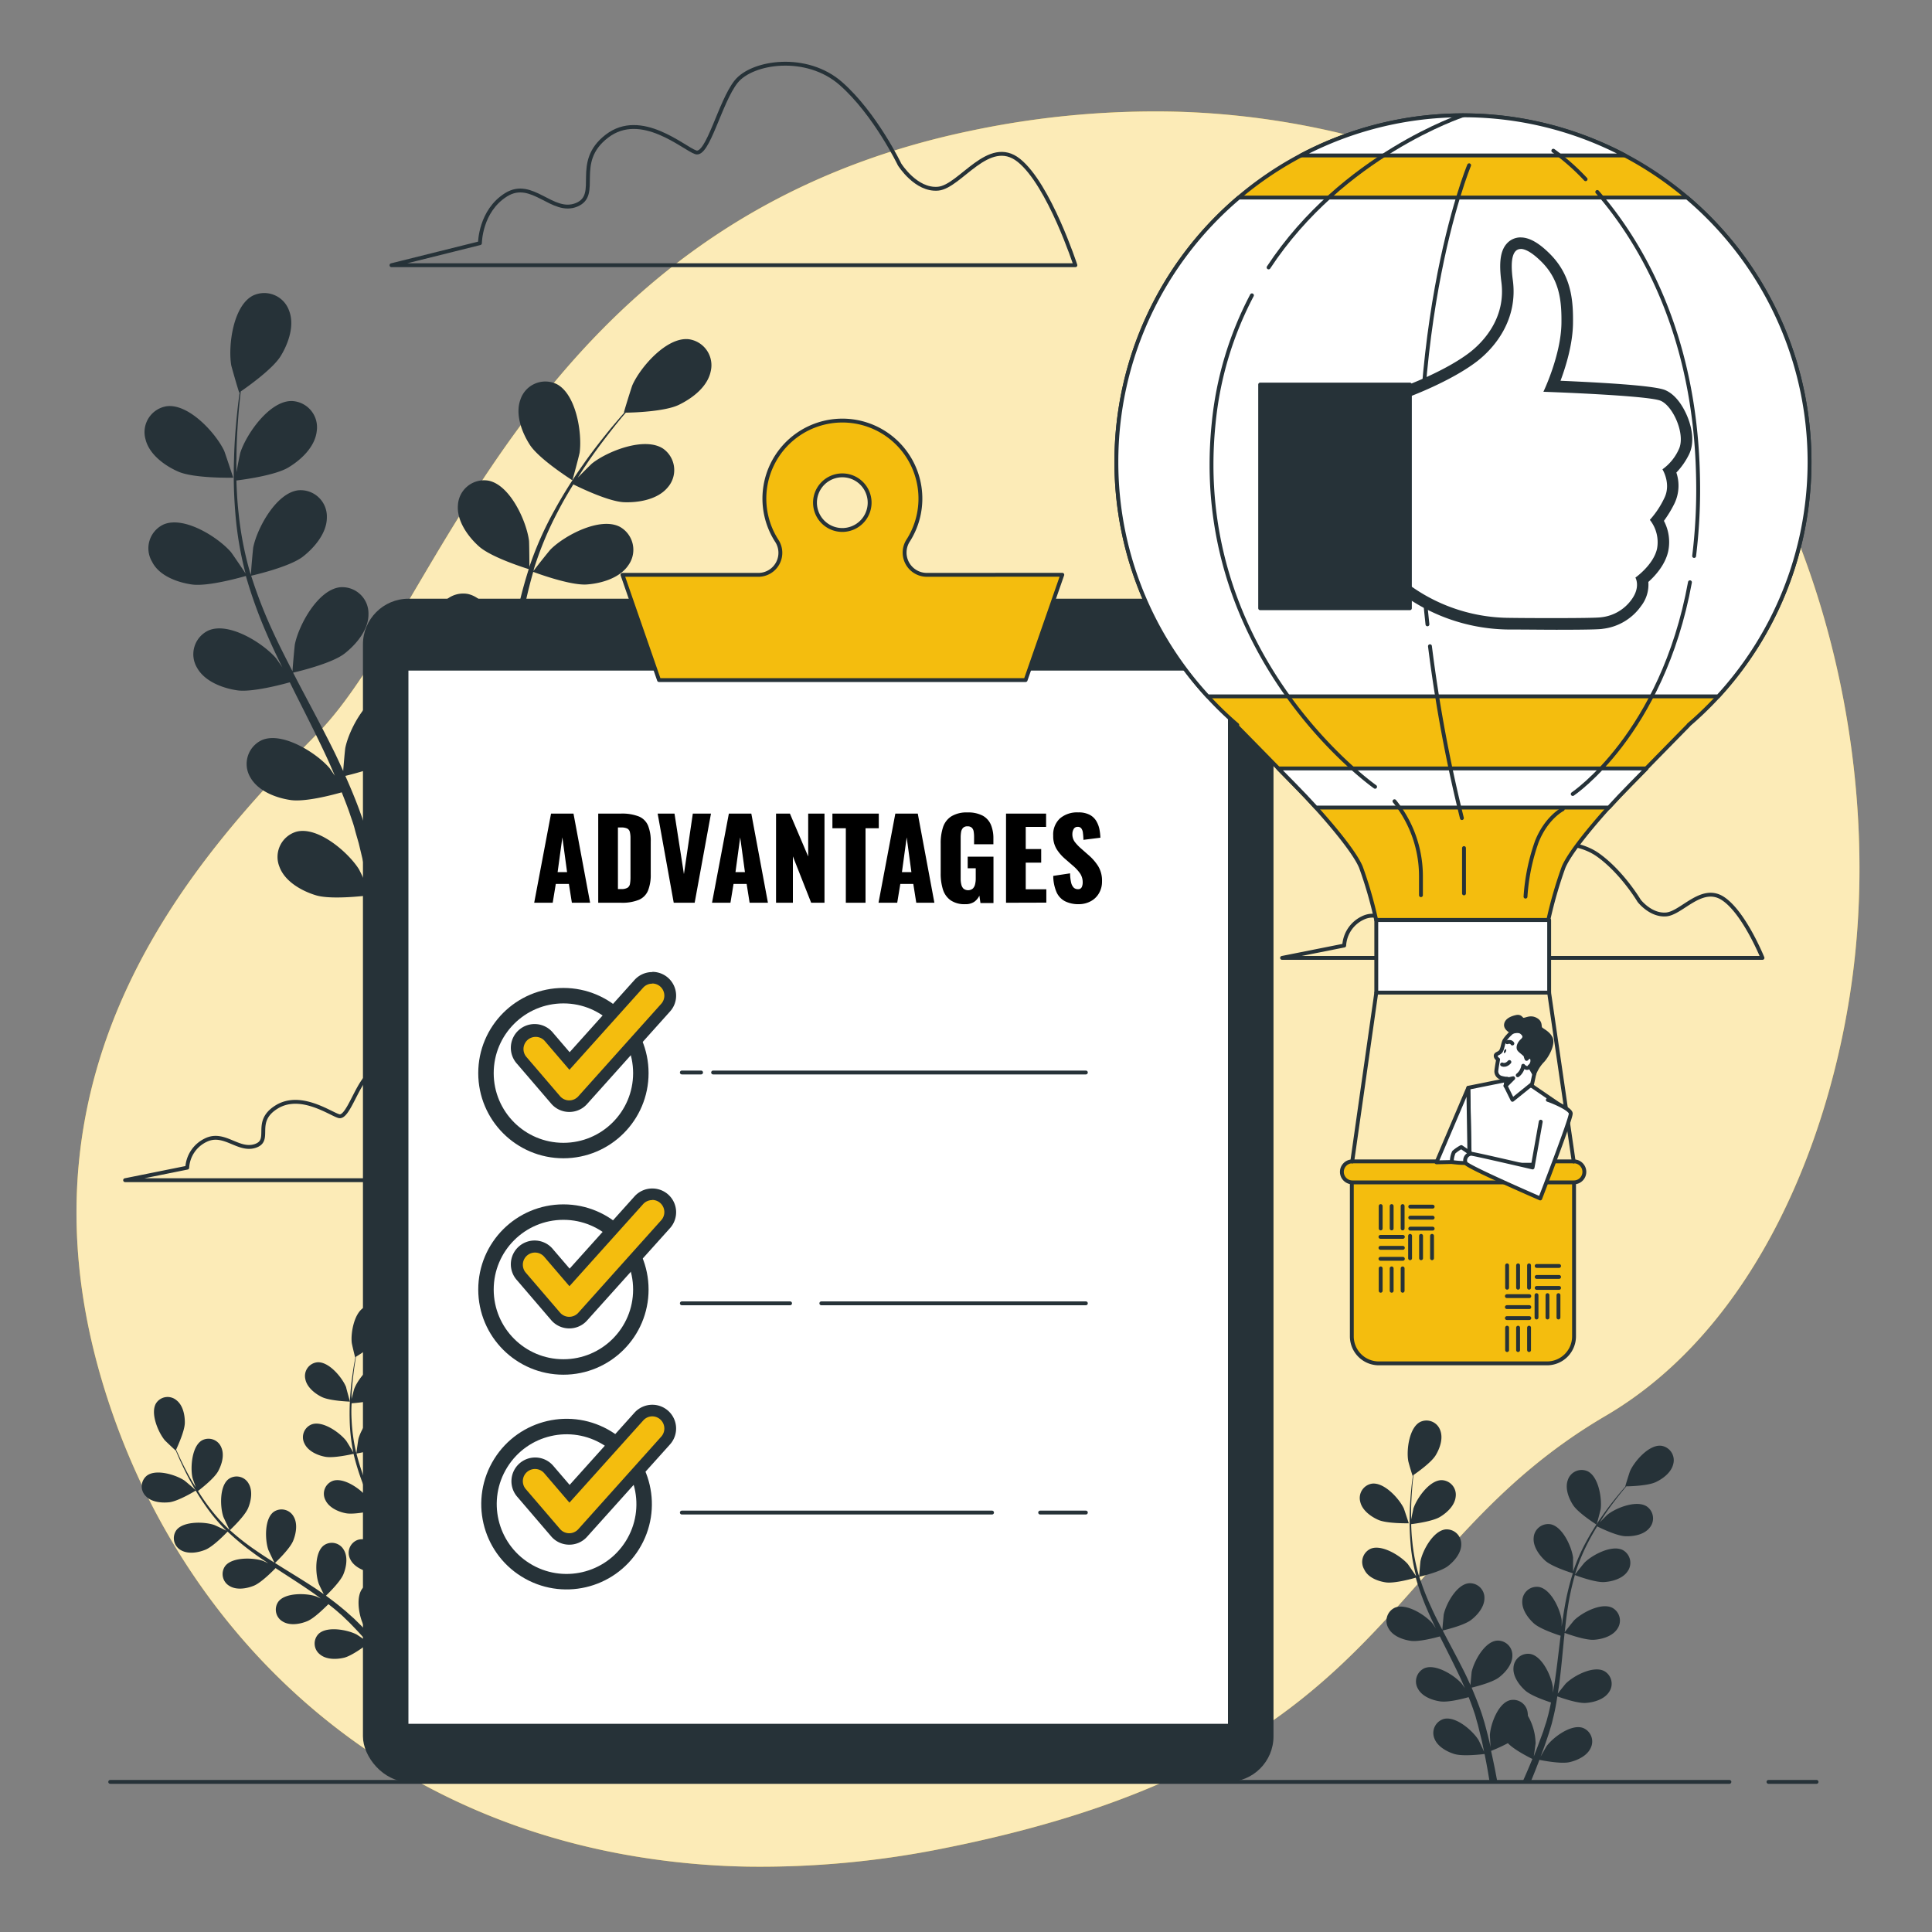 <svg xmlns="http://www.w3.org/2000/svg" viewBox="0 0 500 500"><rect x="0" y="0" width="500" height="500" fill="#808080" stroke="none"/><g id="freepik--background-simple--inject-57"><path d="M479.78,249.9c-5.1,43.2-24.83,93.43-64.22,116.5C356,401.27,361,454.9,244.84,478.22a239.4,239.4,0,0,1-51.51,4.86A198,198,0,0,1,168.05,481C94.21,470.23,44.52,418.91,26.29,357,2.3,275.47,50.2,222.13,82,190S137,57.7,251,33.89a230.81,230.81,0,0,1,52.94-5c40.57,1,84.83,14.31,115.45,42.12q3.45,3.13,6.71,6.49C468.65,121.15,486.74,191,479.78,249.9Z" style="fill:#F4BD0E"></path><path d="M479.78,249.9c-5.1,43.2-24.83,93.43-64.22,116.5C356,401.27,361,454.9,244.84,478.22a239.4,239.4,0,0,1-51.51,4.86A198,198,0,0,1,168.05,481C94.21,470.23,44.52,418.91,26.29,357,2.3,275.47,50.2,222.13,82,190S137,57.7,251,33.89a230.81,230.81,0,0,1,52.94-5c40.57,1,84.83,14.31,115.45,42.12q3.45,3.13,6.71,6.49C468.65,121.15,486.74,191,479.78,249.9Z" style="fill:#fff;opacity:0.7"></path></g><g id="freepik--Clouds--inject-57"><path d="M232.81,42.56s-6.27-13.06-15.15-20.9-23-5.74-27.16-.52-7.31,19.33-10.44,18.28-14.11-11-23-4.18S155.51,50.39,149.24,53,137.75,46.21,131,50.39s-6.79,12.54-6.79,12.54l-22.9,5.71h177s-6.79-20.86-14.62-27.13-15.15,6.79-20.9,7.32S232.81,42.56,232.81,42.56Z" style="fill:none;stroke:#263238;stroke-linecap:round;stroke-linejoin:round"></path><path d="M424.2,233.11s-4.4-7.41-10.64-11.85-16.14-3.26-19.08-.3-5.14,11-7.34,10.37S377.23,225.11,371,229s-1.1,8.59-5.51,10.07-8.07-3.85-12.84-1.48a8.41,8.41,0,0,0-4.77,7.11L331.8,247.9H456.13s-4.77-11.83-10.28-15.39-10.64,3.85-14.68,4.15S424.2,233.11,424.2,233.11Z" style="fill:none;stroke:#263238;stroke-linecap:round;stroke-linejoin:round"></path><path d="M124.78,290.64s-4.4-7.41-10.64-11.85S98,275.53,95.06,278.5s-5.14,10.95-7.34,10.36-9.91-6.22-16.14-2.37-1.1,8.59-5.51,10.07-8.07-3.85-12.84-1.48a8.41,8.41,0,0,0-4.77,7.11l-16.08,3.24H156.71s-4.77-11.83-10.28-15.38-10.64,3.85-14.68,4.14S124.78,290.64,124.78,290.64Z" style="fill:none;stroke:#263238;stroke-linecap:round;stroke-linejoin:round"></path></g><g id="freepik--plants-2--inject-57"><path d="M43.84,388.78c2.34-.28,6.84-3,6.85-3.06s-2.74-2.41-2.93-2.54c-2.23-1.51-7.42-3.11-9.79-1.25a3.56,3.56,0,0,0-.21,5.3C39.23,388.76,41.84,389,43.84,388.78Z" style="fill:#263238"></path><path d="M53.15,401.07c2.11-.85,5.49-4.41,5.75-4.7a63.64,63.64,0,0,0,6.48,5.39c1.32,1,2.68,1.9,4.05,2.82-.69-.33-1.31-.61-1.4-.64-2.55-.87-8-1-9.77,1.37a3.56,3.56,0,0,0,1.19,5.17c1.83,1.09,4.41.65,6.27-.11s4.84-3.75,5.6-4.55l1.59,1.05c2.56,1.66,5.12,3.3,7.57,5,.87.59,1.7,1.21,2.54,1.82-.62-.29-1.14-.52-1.22-.55-2.55-.87-8-1-9.77,1.38a3.55,3.55,0,0,0,1.19,5.16c1.83,1.09,4.41.65,6.27-.11S84,416.1,85,415.16c.83.65,1.67,1.31,2.45,2,.52.47,1.06.89,1.55,1.39l1.5,1.45c.92.95,1.87,1.93,2.74,2.89.61.66,1.18,1.29,1.76,1.94-.86-.61-2.56-1.75-2.71-1.83-2.39-1.24-7.73-2.23-9.87-.12a3.56,3.56,0,0,0,.4,5.29c1.64,1.36,4.26,1.31,6.21.85,2.16-.52,5.9-3.39,6.36-3.76,1,1.07,1.87,2.11,2.71,3.12.63.73,1.23,1.45,1.8,2.14l1.62-.95c-.65-.76-1.34-1.55-2.07-2.36-1-1.09-2-2.23-3.09-3.39A38.64,38.64,0,0,0,98.89,420c2.18.66,6.58.35,7.14.31.21,1.41.39,2.79.55,4.09.08.69.15,1.34.22,2l1.71-1c-.05-.41-.1-.8-.16-1.22-.2-1.44-.45-3-.71-4.54.54-.18,5-1.71,6.64-3.23,1.47-1.37,3-3.53,2.73-5.64a3.57,3.57,0,0,0-4.19-3.26c-2.95.62-5.07,5.62-5.35,8.29,0,.16,0,1.89,0,3-.12-.64-.22-1.27-.34-1.92-.24-1.31-.51-2.6-.8-4-.16-.67-.32-1.34-.49-2s-.4-1.38-.59-2.07c-.49-1.61-1.07-3.21-1.68-4.81,1.14-.21,5.18-1,6.84-2.15s3.46-3,3.56-5.16a3.57,3.57,0,0,0-3.65-3.86c-3,.17-5.86,4.79-6.55,7.39,0,.16-.32,2.08-.46,3.14-.37-1-.74-1.91-1.16-2.87-1.19-2.77-2.48-5.53-3.75-8.29l-1.16-2.54c.41-.07,5.23-.91,7.1-2.19,1.65-1.14,3.45-3,3.55-5.17a3.56,3.56,0,0,0-3.65-3.85c-3,.16-5.86,4.78-6.54,7.39-.06.19-.46,3-.53,3.67-.84-1.87-1.66-3.73-2.4-5.61a61.71,61.71,0,0,1-2.52-7.74c.19,0,5.22-.89,7.13-2.2,1.66-1.13,3.46-3,3.56-5.17A3.56,3.56,0,0,0,99.31,365c-3,.16-5.86,4.79-6.55,7.39-.05.2-.48,3.18-.52,3.72,0-.15-.1-.3-.13-.46A45,45,0,0,1,91,367.51c-.09-1.5-.09-2.94,0-4.34,1-.07,5.31-.41,7.16-1.4s3.77-2.64,4.1-4.74A3.56,3.56,0,0,0,99,352.8c-3-.17-6.36,4.11-7.32,6.62-.06.14-.44,1.59-.7,2.64,0-.63,0-1.28.07-1.89.13-2.27.39-4.35.63-6.19.15-1,.3-2,.45-2.86.91-.55,4.52-2.81,5.69-4.51s2.12-4.08,1.45-6.1a3.56,3.56,0,0,0-4.79-2.28c-2.75,1.23-3.74,6.58-3.45,9.25,0,.23.85,3.8.89,3.77l.06,0c-.16.84-.33,1.74-.49,2.74-.28,1.83-.59,3.91-.77,6.19a64.87,64.87,0,0,0-.22,7.38,46.92,46.92,0,0,0,.92,8.22l0,.09c-.44-.77-1.72-2.88-1.83-3-1.65-2.12-6.08-5.27-8.92-4.24a3.56,3.56,0,0,0-1.85,5c.92,1.92,3.32,3,5.29,3.37,2.22.45,7-.66,7.39-.75A61.75,61.75,0,0,0,94,384.22c.56,1.54,1.18,3.07,1.82,4.59-.4-.65-.75-1.23-.81-1.31-1.65-2.12-6.08-5.27-8.92-4.24a3.56,3.56,0,0,0-1.85,5c.92,1.92,3.32,3,5.29,3.37s6.1-.46,7.18-.71l.75,1.75c1.22,2.8,2.45,5.58,3.56,8.34.4,1,.75,1.95,1.11,2.92-.35-.58-.65-1.07-.71-1.13-1.64-2.13-6.08-5.27-8.91-4.25a3.56,3.56,0,0,0-1.85,5c.92,1.92,3.32,3,5.29,3.37s5.7-.38,7-.66c.34,1,.68,2,1,3,.17.68.39,1.32.53,2l.45,2c.23,1.3.49,2.64.69,3.92.15.88.27,1.73.39,2.58-.38-1-1.16-2.86-1.25-3a13.8,13.8,0,0,0-5-4.87,3.61,3.61,0,0,0-.44-.66,3.56,3.56,0,0,0-5.29-.4c-2.12,2.14-1.13,7.48.11,9.87.08.14,1,1.58,1.66,2.48-.44-.48-.87-.94-1.34-1.42-.91-1-1.85-1.89-2.86-2.89L90,417.45c-.5-.48-1.09-.93-1.64-1.4-1.29-1.07-2.65-2.09-4-3.09.83-.8,3.76-3.69,4.52-5.56s1.2-4.44.11-6.27a3.55,3.55,0,0,0-5.16-1.2c-2.42,1.79-2.25,7.22-1.39,9.77,0,.16.88,1.92,1.35,2.88-.84-.6-1.68-1.19-2.55-1.76-2.52-1.65-5.12-3.24-7.71-4.84l-2.36-1.48c.3-.29,3.85-3.65,4.7-5.75.76-1.86,1.21-4.44.12-6.27a3.58,3.58,0,0,0-5.17-1.2c-2.42,1.8-2.25,7.23-1.39,9.78.07.19,1.26,2.72,1.59,3.35-1.73-1.09-3.44-2.2-5.09-3.35A62.3,62.3,0,0,1,59.5,396c.14-.13,3.87-3.62,4.74-5.77.76-1.86,1.2-4.44.11-6.27a3.55,3.55,0,0,0-5.16-1.2c-2.42,1.79-2.25,7.22-1.39,9.77.07.2,1.35,2.92,1.62,3.4l-.37-.31a46.72,46.72,0,0,1-5.37-6.15c-.9-1.21-1.69-2.41-2.44-3.6.76-.58,4.21-3.27,5.21-5.11s1.68-4.28.8-6.22a3.56,3.56,0,0,0-5-1.76c-2.6,1.52-3,6.93-2.46,9.56,0,.14.52,1.56.88,2.59-.33-.54-.68-1.1-1-1.62-1.15-2-2.08-3.84-2.89-5.51-.45-1-.84-1.82-1.2-2.63.45-1,2.21-4.84,2.25-6.9s-.48-4.58-2.16-5.89a3.55,3.55,0,0,0-5.25.74c-1.61,2.54.51,7.55,2.23,9.62.15.17,2.8,2.7,2.82,2.65l0-.06c.33.79.69,1.64,1.1,2.56.78,1.68,1.67,3.58,2.78,5.58a62.4,62.4,0,0,0,3.89,6.29,46.4,46.4,0,0,0,5.3,6.34l.07.06c-.78-.4-3-1.45-3.2-1.51-2.54-.87-8-1-9.77,1.37a3.56,3.56,0,0,0,1.19,5.17C48.71,402.27,51.29,401.83,53.15,401.07Z" style="fill:#263238"></path><path d="M90.58,362.74s-1-3.52-1-3.73c-1-2.49-4.47-6.69-7.47-6.45a3.56,3.56,0,0,0-3.1,4.31c.38,2.09,2.41,3.74,4.21,4.64C85.29,362.57,90.57,362.74,90.58,362.74Z" style="fill:#263238"></path><path d="M356.72,393.35c2.29,1,7.87.87,7.87.87s-1.2-3.66-1.3-3.88c-1.23-2.56-5.1-6.79-8.25-6.37a3.76,3.76,0,0,0-3,4.72C352.54,390.87,354.78,392.5,356.72,393.35Z" style="fill:#263238"></path><path d="M358.65,409.52c2.37.34,7.35-1.1,7.75-1.22a65.61,65.61,0,0,0,3,8.36c.68,1.59,1.42,3.16,2.18,4.73-.45-.66-.86-1.25-.93-1.33-1.86-2.15-6.71-5.21-9.64-4a3.76,3.76,0,0,0-1.66,5.35c1.08,2,3.67,2.94,5.77,3.24s6.4-.83,7.52-1.15c.3.6.59,1.2.9,1.8,1.44,2.87,2.89,5.73,4.23,8.58.47,1,.9,2,1.33,3-.4-.59-.75-1.08-.81-1.15-1.86-2.15-6.71-5.21-9.64-4a3.76,3.76,0,0,0-1.67,5.34c1.09,2,3.67,2.95,5.77,3.25s6-.73,7.33-1.1c.41,1,.82,2.09,1.18,3.12.22.7.49,1.37.67,2.09s.4,1.42.59,2.12c.33,1.36.67,2.76,1,4.09.2.93.38,1.82.56,2.71-.46-1-1.39-3-1.49-3.11-1.51-2.4-5.85-6.16-8.93-5.38a3.78,3.78,0,0,0-2.46,5c.77,2.11,3.19,3.46,5.21,4.08,2.24.68,7.18.06,7.8,0,.3,1.47.57,2.91.81,4.28.17,1,.34,2,.49,2.91h2c-.19-1-.4-2.12-.62-3.26-.3-1.5-.64-3.1-1-4.74a42.25,42.25,0,0,0,4.35-2c1.63,1.76,5.8,3.82,6.34,4.09-.57,1.39-1.14,2.74-1.69,4-.29.67-.58,1.31-.86,1.94h2.1c.16-.4.33-.79.5-1.21.58-1.41,1.17-2.93,1.77-4.5.6.12,5.49,1.11,7.77.6,2.07-.47,4.58-1.64,5.5-3.68a3.77,3.77,0,0,0-2.07-5.21c-3-1-7.62,2.42-9.31,4.7-.1.14-1,1.72-1.57,2.73.24-.65.48-1.27.72-1.93.48-1.31.92-2.64,1.4-4.06l.63-2.1c.22-.7.37-1.47.56-2.21.42-1.72.75-3.48,1-5.27,1.15.42,5.25,1.85,7.38,1.7s4.77-.93,6-2.81a3.75,3.75,0,0,0-1.26-5.45c-2.83-1.46-7.89,1.23-9.91,3.23-.12.12-1.41,1.72-2.09,2.62.17-1.08.34-2.15.47-3.24.4-3.16.69-6.36,1-9.56.09-1,.2-1.95.3-2.92.41.15,5.25,1.95,7.63,1.78,2.11-.14,4.77-.92,6-2.8a3.76,3.76,0,0,0-1.26-5.46c-2.83-1.46-7.89,1.23-9.91,3.23-.15.15-2,2.46-2.43,3.07.23-2.15.47-4.29.8-6.39a67.56,67.56,0,0,1,1.83-8.4c.19.08,5.24,2,7.67,1.81,2.12-.15,4.77-.93,6-2.81a3.77,3.77,0,0,0-1.26-5.46c-2.83-1.45-7.9,1.23-9.91,3.24-.16.15-2.14,2.63-2.47,3.11.05-.16.08-.33.13-.49a48.37,48.37,0,0,1,3.33-8c.72-1.41,1.49-2.72,2.27-4,.9.45,5.05,2.46,7.26,2.55s4.85-.4,6.27-2.13a3.76,3.76,0,0,0-.66-5.56c-2.65-1.76-8,.35-10.2,2.12-.12.1-1.24,1.21-2,2,.36-.56.72-1.15,1.07-1.68,1.33-2,2.68-3.76,3.88-5.3.69-.87,1.33-1.64,1.93-2.36,1.12,0,5.62-.16,7.59-1.08s4.12-2.59,4.58-4.78a3.78,3.78,0,0,0-3.15-4.64c-3.16-.34-6.92,4-8.07,6.59-.1.23-1.26,3.91-1.2,3.91h.06c-.59.68-1.23,1.41-1.9,2.23-1.24,1.52-2.62,3.25-4,5.23a66.8,66.8,0,0,0-4.15,6.61,49.13,49.13,0,0,0-3.54,8l0,.11c0-.94,0-3.54,0-3.74-.37-2.82-2.73-8.05-5.86-8.63a3.77,3.77,0,0,0-4.34,3.54c-.18,2.24,1.44,4.48,3,5.9,1.79,1.59,6.74,3.13,7.14,3.25a66,66,0,0,0-2.1,8.64c-.3,1.71-.55,3.43-.79,5.16,0-.81,0-1.53,0-1.63-.36-2.81-2.72-8-5.85-8.62a3.76,3.76,0,0,0-4.34,3.54c-.18,2.24,1.44,4.48,3,5.89s5.8,2.84,6.92,3.19c-.09.67-.17,1.33-.25,2-.39,3.2-.75,6.38-1.21,9.5-.16,1.1-.36,2.17-.55,3.25,0-.72,0-1.32,0-1.41-.36-2.82-2.72-8.05-5.85-8.63a3.77,3.77,0,0,0-4.34,3.55c-.19,2.23,1.44,4.47,3,5.88s5.39,2.7,6.71,3.13c-.23,1.1-.46,2.19-.73,3.25-.21.71-.35,1.41-.6,2.12s-.45,1.4-.67,2.09c-.48,1.31-1,2.67-1.46,3.94-.34.89-.68,1.72-1,2.57.17-1.09.46-3.24.47-3.42a14.72,14.72,0,0,0-2-7.11,4.64,4.64,0,0,0-.06-.83,3.75,3.75,0,0,0-4.6-3.19c-3.07.82-5,6.21-5.17,9,0,.16.1,2,.19,3.14-.15-.67-.29-1.32-.46-2-.32-1.35-.69-2.7-1.07-4.15-.21-.7-.42-1.4-.64-2.11s-.49-1.42-.74-2.14c-.61-1.67-1.3-3.32-2-5,1.19-.29,5.4-1.36,7.09-2.66s3.47-3.4,3.45-5.65a3.76,3.76,0,0,0-4.07-3.85c-3.16.34-5.9,5.38-6.48,8.16,0,.17-.22,2.22-.3,3.34-.45-1-.9-2-1.39-3-1.41-2.85-2.93-5.69-4.43-8.52-.46-.87-.91-1.74-1.36-2.61.42-.1,5.45-1.27,7.34-2.72,1.69-1.29,3.47-3.41,3.46-5.65a3.76,3.76,0,0,0-4.07-3.85c-3.16.34-5.9,5.38-6.48,8.16,0,.21-.31,3.15-.34,3.9-1-1.92-2-3.84-2.85-5.77a65.56,65.56,0,0,1-3.11-8c.2,0,5.46-1.24,7.4-2.73,1.68-1.29,3.47-3.4,3.45-5.64a3.78,3.78,0,0,0-4.07-3.86c-3.16.35-5.9,5.38-6.47,8.16-.05.22-.33,3.38-.34,4-.05-.16-.12-.32-.17-.48a48.16,48.16,0,0,1-1.61-8.46c-.18-1.58-.26-3.1-.3-4.58,1-.12,5.57-.73,7.47-1.88s3.82-3,4.05-5.23a3.77,3.77,0,0,0-3.62-4.28c-3.18,0-6.46,4.7-7.34,7.4,0,.15-.36,1.69-.58,2.83,0-.67,0-1.36,0-2,0-2.41.16-4.61.31-6.56.09-1.11.2-2.11.31-3,.92-.63,4.6-3.23,5.73-5.09s2-4.42,1.18-6.51a3.77,3.77,0,0,0-5.18-2.13c-2.82,1.46-3.57,7.15-3.1,10,0,.24,1.11,4,1.16,3.92l.05,0c-.12.89-.25,1.86-.36,2.91-.19,2-.39,4.15-.45,6.57a67.31,67.31,0,0,0,.19,7.8,48.27,48.27,0,0,0,1.44,8.6l0,.1c-.5-.78-2-2.93-2.1-3.09-1.86-2.14-6.71-5.2-9.64-4a3.77,3.77,0,0,0-1.67,5.35C354,408.24,356.55,409.21,358.65,409.52Z" style="fill:#263238"></path><path d="M413.19,394.57c.05,0,1-3.71,1.05-3.95.39-2.81-.51-8.48-3.37-9.86a3.76,3.76,0,0,0-5.12,2.27c-.77,2.11.2,4.69,1.36,6.48C408.46,391.6,413.19,394.57,413.19,394.57Z" style="fill:#263238"></path></g><g id="freepik--plant-1--inject-57"><path d="M46.15,122.06c4.12,1.8,14.2,1.57,14.21,1.57s-2.17-6.6-2.36-7c-2.21-4.62-9.21-12.26-14.9-11.49a6.78,6.78,0,0,0-5.45,8.51C38.59,117.6,42.64,120.53,46.15,122.06Z" style="fill:#263238"></path><path d="M49.63,151.26c4.27.62,13.27-2,14-2.2a120.16,120.16,0,0,0,5.45,15.1c1.24,2.87,2.57,5.71,4,8.55-.82-1.2-1.56-2.27-1.68-2.41-3.36-3.88-12.12-9.4-17.41-7.15a6.79,6.79,0,0,0-3,9.65c1.95,3.55,6.63,5.31,10.42,5.86s11.56-1.51,13.59-2.08c.54,1.08,1.07,2.17,1.61,3.25,2.61,5.19,5.23,10.35,7.64,15.5.86,1.81,1.63,3.63,2.41,5.44-.73-1.07-1.35-2-1.46-2.08-3.36-3.88-12.12-9.4-17.41-7.16a6.8,6.8,0,0,0-3,9.66c2,3.55,6.63,5.31,10.42,5.86s10.81-1.31,13.23-2c.74,1.88,1.49,3.76,2.12,5.62.41,1.28.89,2.48,1.22,3.79s.72,2.56,1.07,3.82c.59,2.45,1.21,5,1.72,7.39.37,1.67.7,3.27,1,4.88-.82-1.81-2.52-5.33-2.69-5.61-2.73-4.34-10.56-11.12-16.12-9.71a6.8,6.8,0,0,0-4.44,9.09c1.39,3.81,5.74,6.25,9.41,7.37,4,1.24,13,.11,14.07,0,.54,2.67,1,5.27,1.46,7.73.32,1.82.62,3.57.88,5.25h3.58q-.51-2.81-1.11-5.87c-.54-2.72-1.16-5.6-1.83-8.56a76.23,76.23,0,0,0,7.86-3.69c2.94,3.18,10.47,6.91,11.44,7.38-1,2.52-2,5-3,7.25-.53,1.21-1,2.36-1.55,3.49h3.78c.3-.71.6-1.42.9-2.17,1-2.55,2.13-5.3,3.2-8.14,1.08.23,9.92,2,14,1.09,3.74-.84,8.26-3,9.93-6.65a6.79,6.79,0,0,0-3.75-9.39c-5.44-1.83-13.75,4.35-16.8,8.48-.18.24-1.83,3.1-2.84,4.92.43-1.16.86-2.28,1.29-3.48.87-2.37,1.67-4.76,2.54-7.33.37-1.25.75-2.52,1.14-3.8s.67-2.64,1-4c.74-3.11,1.34-6.3,1.87-9.52,2.07.75,9.48,3.33,13.32,3.06s8.62-1.67,10.83-5.07a6.79,6.79,0,0,0-2.28-9.85c-5.11-2.63-14.26,2.22-17.89,5.84-.23.22-2.55,3.11-3.79,4.72.31-1.94.62-3.87.86-5.85.71-5.69,1.25-11.48,1.81-17.25.17-1.76.36-3.52.55-5.28.74.27,9.48,3.53,13.78,3.23,3.82-.27,8.61-1.68,10.82-5.07a6.8,6.8,0,0,0-2.28-9.86c-5.11-2.63-14.26,2.22-17.89,5.84-.27.27-3.6,4.44-4.4,5.54.41-3.88.86-7.75,1.45-11.54A120.39,120.39,0,0,1,138,148c.34.13,9.45,3.56,13.85,3.26,3.82-.27,8.62-1.68,10.83-5.07a6.81,6.81,0,0,0-2.28-9.86c-5.11-2.63-14.26,2.22-17.89,5.84-.29.28-3.87,4.76-4.46,5.62.09-.29.14-.59.23-.88a87.39,87.39,0,0,1,6-14.35c1.31-2.56,2.7-4.93,4.1-7.2,1.64.81,9.13,4.45,13.12,4.61,3.83.15,8.75-.72,11.32-3.85a6.79,6.79,0,0,0-1.19-10c-4.78-3.18-14.41.64-18.42,3.83-.22.18-2.24,2.19-3.69,3.68.65-1,1.3-2.08,1.94-3,2.4-3.62,4.83-6.79,7-9.57,1.24-1.58,2.4-3,3.5-4.27,2,0,10.14-.29,13.69-2s7.43-4.67,8.27-8.64a6.79,6.79,0,0,0-5.68-8.36c-5.71-.62-12.5,7.21-14.58,11.89-.18.41-2.27,7.06-2.17,7.06h.12c-1.08,1.23-2.22,2.56-3.44,4-2.24,2.75-4.74,5.87-7.23,9.45a120.59,120.59,0,0,0-7.48,11.93,88.08,88.08,0,0,0-6.4,14.4c0,.06,0,.12-.05.18,0-1.68-.05-6.39-.1-6.75-.65-5.08-4.92-14.53-10.57-15.57a6.79,6.79,0,0,0-7.83,6.39c-.33,4,2.59,8.09,5.45,10.64,3.22,2.88,12.17,5.66,12.88,5.88A119,119,0,0,0,133,162.89c-.55,3.07-1,6.18-1.42,9.31,0-1.46,0-2.76-.08-2.94-.66-5.09-4.92-14.53-10.57-15.57a6.8,6.8,0,0,0-7.84,6.39c-.33,4,2.6,8.09,5.46,10.64s10.47,5.12,12.49,5.76c-.15,1.2-.31,2.4-.45,3.6-.69,5.76-1.35,11.52-2.18,17.14-.29,2-.64,3.92-1,5.87,0-1.3,0-2.38-.07-2.55-.66-5.09-4.93-14.52-10.57-15.57a6.8,6.8,0,0,0-7.84,6.39c-.33,4,2.6,8.09,5.45,10.64s9.74,4.87,12.13,5.64c-.42,2-.83,4-1.33,5.87-.37,1.29-.63,2.55-1.07,3.83l-1.22,3.77c-.86,2.37-1.74,4.83-2.64,7.12-.61,1.6-1.23,3.11-1.84,4.63.31-2,.84-5.83.84-6.16a26.43,26.43,0,0,0-3.53-12.84,8.41,8.41,0,0,0-.1-1.5,6.8,6.8,0,0,0-8.31-5.77c-5.55,1.48-9.07,11.22-9.33,16.34,0,.3.18,3.6.34,5.68-.28-1.21-.54-2.38-.84-3.62-.58-2.46-1.24-4.89-1.93-7.51l-1.15-3.8c-.35-1.27-.89-2.57-1.34-3.88-1.1-3-2.35-6-3.69-9,2.15-.51,9.75-2.45,12.81-4.79s6.26-6.15,6.23-10.21a6.79,6.79,0,0,0-7.34-7c-5.71.62-10.67,9.71-11.7,14.73-.07.32-.41,4-.55,6-.82-1.78-1.62-3.57-2.51-5.35-2.55-5.14-5.29-10.26-8-15.38-.83-1.57-1.64-3.14-2.46-4.72.77-.17,9.86-2.28,13.27-4.9,3-2.33,6.27-6.15,6.24-10.2a6.8,6.8,0,0,0-7.34-7c-5.71.62-10.67,9.71-11.7,14.74-.08.37-.56,5.68-.62,7-1.79-3.46-3.55-6.93-5.15-10.42A120.21,120.21,0,0,1,65,149c.36-.08,9.85-2.23,13.36-4.92,3-2.33,6.26-6.15,6.23-10.2a6.8,6.8,0,0,0-7.34-7c-5.71.62-10.67,9.72-11.7,14.74-.08.39-.6,6.1-.61,7.14-.09-.28-.22-.57-.3-.86a87.43,87.43,0,0,1-2.91-15.28c-.32-2.86-.46-5.6-.55-8.27,1.81-.22,10.07-1.32,13.49-3.39s6.9-5.42,7.31-9.46a6.79,6.79,0,0,0-6.53-7.72c-5.74,0-11.66,8.49-13.25,13.36-.08.27-.66,3.06-1,5.1,0-1.2-.06-2.45,0-3.6,0-4.35.28-8.32.55-11.84.17-2,.36-3.81.56-5.5,1.67-1.14,8.31-5.83,10.35-9.18s3.63-8,2.14-11.76a6.81,6.81,0,0,0-9.36-3.85c-5.1,2.64-6.44,12.91-5.6,18,.08.44,2,7.14,2.09,7.09l.1-.07c-.23,1.62-.45,3.36-.65,5.26-.35,3.52-.71,7.5-.81,11.86a119,119,0,0,0,.33,14.08,89.29,89.29,0,0,0,2.61,15.54l.06.19c-.91-1.42-3.57-5.31-3.8-5.58-3.36-3.88-12.12-9.4-17.41-7.16a6.8,6.8,0,0,0-3,9.66C41.16,149,45.84,150.71,49.63,151.26Z" style="fill:#263238"></path><path d="M148.11,124.28c.09,0,1.84-6.7,1.9-7.14.7-5.08-.92-15.31-6.09-17.81a6.79,6.79,0,0,0-9.24,4.1c-1.39,3.81.37,8.48,2.45,11.7C139.57,118.9,148.11,124.27,148.11,124.28Z" style="fill:#263238"></path></g><g id="freepik--List--inject-57"><rect x="93.93" y="154.95" width="235.65" height="306.2" rx="11.79" style="fill:#263238"></rect><rect x="105.2" y="173.05" width="213.1" height="273.57" style="fill:#fff;stroke:#263238;stroke-linecap:round;stroke-linejoin:round"></rect><path d="M239.82,148.77a5.76,5.76,0,0,1-4.71-9,20.19,20.19,0,1,0-34,.31,5.7,5.7,0,0,1-4.91,8.69h-35.1L170.55,176h94.88l9.49-27.25ZM218,137.16a7.07,7.07,0,1,1,7.06-7.07A7.08,7.08,0,0,1,218,137.16Z" style="fill:#F4BD0E;stroke:#263238;stroke-linecap:round;stroke-linejoin:round"></path><path d="M138.25,233.63l4.36-23.07h5.81l4.3,23.07H148l-.77-4.87h-3.39l-.8,4.87Zm6.06-7.92h2.45l-1.22-9Z"></path><path d="M154.82,233.63V210.56h5.84a11.84,11.84,0,0,1,4.7.75,4.42,4.42,0,0,1,2.36,2.37,10.67,10.67,0,0,1,.69,4.17v8.37a11,11,0,0,1-.69,4.23,4.47,4.47,0,0,1-2.35,2.41,11.39,11.39,0,0,1-4.65.77Zm5.1-3.54h.8a3.1,3.1,0,0,0,1.68-.34,1.53,1.53,0,0,0,.64-1,10.09,10.09,0,0,0,.13-1.71V217a6.78,6.78,0,0,0-.16-1.66,1.38,1.38,0,0,0-.67-.91,3.57,3.57,0,0,0-1.65-.28h-.77Z"></path><path d="M174.36,233.63l-4.16-23.07h4.36L177,226.22l2.3-15.66H184l-4.22,23.07Z"></path><path d="M184.27,233.63l4.36-23.07h5.81l4.3,23.07H194l-.77-4.87h-3.39l-.8,4.87Zm6.07-7.92h2.45l-1.23-9Z"></path><path d="M200.84,233.63V210.56h3.59l4.73,11.1v-11.1h4.22v23.07h-3.45l-4.73-12v12Z"></path><path d="M218.9,233.63V214.35h-3.47v-3.79h12v3.79H224v19.28Z"></path><path d="M227.36,233.63l4.35-23.07h5.81l4.3,23.07h-4.69l-.77-4.87H233l-.8,4.87Zm6.06-7.92h2.45l-1.22-9Z"></path><path d="M249.8,234a6.34,6.34,0,0,1-3.77-1,5.39,5.39,0,0,1-2-2.8,13.62,13.62,0,0,1-.58-4.18v-7.74a13.14,13.14,0,0,1,.62-4.25,5.29,5.29,0,0,1,2.15-2.77,7.56,7.56,0,0,1,4.15-1,8,8,0,0,1,4,.86,4.88,4.88,0,0,1,2.09,2.36,9.15,9.15,0,0,1,.63,3.53v1.48h-5v-1.88a8.27,8.27,0,0,0-.1-1.36,1.78,1.78,0,0,0-.45-1,1.5,1.5,0,0,0-1.16-.39,1.47,1.47,0,0,0-1.19.44,2.12,2.12,0,0,0-.47,1.1,8.66,8.66,0,0,0-.1,1.37v10.68a5.91,5.91,0,0,0,.16,1.43,2.23,2.23,0,0,0,.56,1.09,1.94,1.94,0,0,0,2.41,0,2.22,2.22,0,0,0,.6-1.11,6.13,6.13,0,0,0,.17-1.45v-2.71h-2.08v-3h6.67v12h-3.37l-.28-1.91a4.16,4.16,0,0,1-1.34,1.61A4,4,0,0,1,249.8,234Z"></path><path d="M260.36,233.63V210.56h10.37V214h-5.27v5.73h4v3.53h-4v6.89h5.33v3.45Z"></path><path d="M279.22,234a7.7,7.7,0,0,1-3.62-.77,4.9,4.9,0,0,1-2.19-2.38,10.84,10.84,0,0,1-.83-4.17l4.36-.66a10.61,10.61,0,0,0,.27,2.4,2.73,2.73,0,0,0,.68,1.31,1.57,1.57,0,0,0,1.07.39,1,1,0,0,0,1-.54,2.78,2.78,0,0,0,.24-1.14,4.12,4.12,0,0,0-.68-2.4,10.47,10.47,0,0,0-1.85-2l-2-1.74a11.2,11.2,0,0,1-2.2-2.52,6.35,6.35,0,0,1-.9-3.49,5.69,5.69,0,0,1,1.74-4.48,6.8,6.8,0,0,1,4.72-1.56,6.08,6.08,0,0,1,3,.63,4.36,4.36,0,0,1,1.71,1.64,6.87,6.87,0,0,1,.8,2.13,14,14,0,0,1,.24,2.15l-4.39.55a16.58,16.58,0,0,0-.13-1.78,2.33,2.33,0,0,0-.41-1.17,1.12,1.12,0,0,0-1-.41,1.1,1.1,0,0,0-1,.59,2.57,2.57,0,0,0-.32,1.2,3.37,3.37,0,0,0,.61,2.09,11.81,11.81,0,0,0,1.61,1.7l1.91,1.68a13,13,0,0,1,2.54,2.9,7.24,7.24,0,0,1,1,4,5.84,5.84,0,0,1-.74,2.94,5.34,5.34,0,0,1-2.09,2.1A6.4,6.4,0,0,1,279.22,234Z"></path><circle cx="145.81" cy="277.72" r="20.04" style="fill:#fff;stroke:#263238;stroke-miterlimit:10;stroke-width:4px"></circle><path d="M147.24,286.28a4.68,4.68,0,0,1-3.49-1.62L135,274.39a4.65,4.65,0,0,1,7.06-6.05l5.35,6.24,18-20a4.65,4.65,0,0,1,3.46-1.54,4.65,4.65,0,0,1,3.46,7.75l-21.52,24a4.65,4.65,0,0,1-3.45,1.54Z" style="fill:#F4BD0E"></path><path d="M168.79,254.53a3.12,3.12,0,0,1,2.1.8,3.16,3.16,0,0,1,.24,4.45l-21.51,24a3.17,3.17,0,0,1-2.34,1h0a3.13,3.13,0,0,1-2.35-1.1l-8.8-10.27a3.15,3.15,0,0,1,4.78-4.09l6.46,7.54,19.11-21.29a3.17,3.17,0,0,1,2.35-1m0-3h0a6.17,6.17,0,0,0-4.58,2l-16.83,18.74-4.24-4.95a6.15,6.15,0,1,0-9.33,8l8.8,10.26a6.13,6.13,0,0,0,4.59,2.15h.08a6.13,6.13,0,0,0,4.57-2l21.51-24a6.07,6.07,0,0,0,1.57-4.43,6.14,6.14,0,0,0-6.14-5.82Z" style="fill:#263238"></path><circle cx="145.81" cy="333.73" r="20.04" style="fill:#fff;stroke:#263238;stroke-miterlimit:10;stroke-width:4px"></circle><path d="M147.24,342.29a4.64,4.64,0,0,1-3.49-1.62L135,330.4a4.65,4.65,0,0,1,7.06-6l5.35,6.25,18-20a4.65,4.65,0,0,1,3.46-1.54,4.65,4.65,0,0,1,3.46,7.75l-21.52,24a4.65,4.65,0,0,1-3.45,1.54Z" style="fill:#F4BD0E"></path><path d="M168.79,310.54a3.15,3.15,0,0,1,2.34,5.25l-21.51,24a3.17,3.17,0,0,1-2.34,1h0a3.13,3.13,0,0,1-2.35-1.1l-8.8-10.26a3.15,3.15,0,1,1,4.78-4.1l6.46,7.54,19.11-21.29a3.17,3.17,0,0,1,2.35-1m0-3h0a6.17,6.17,0,0,0-4.58,2l-16.83,18.74-4.24-4.94a6.15,6.15,0,1,0-9.33,8l8.8,10.27a6.15,6.15,0,0,0,4.59,2.14h.08a6.13,6.13,0,0,0,4.57-2l21.51-23.95a6.15,6.15,0,0,0-.46-8.69,6.18,6.18,0,0,0-4.11-1.57Z" style="fill:#263238"></path><circle cx="145.81" cy="389.74" r="20.04" transform="matrix(0.53, -0.85, 0.85, 0.53, -261.93, 306.64)" style="fill:#fff;stroke:#263238;stroke-miterlimit:10;stroke-width:4px"></circle><path d="M147.24,398.3a4.61,4.61,0,0,1-3.49-1.62L135,386.42a4.65,4.65,0,0,1,7.06-6.06l5.35,6.25,18-20a4.65,4.65,0,0,1,3.46-1.54,4.65,4.65,0,0,1,3.46,7.76l-21.52,23.95a4.65,4.65,0,0,1-3.45,1.54Z" style="fill:#F4BD0E"></path><path d="M168.79,366.55a3.15,3.15,0,0,1,2.34,5.25l-21.51,24a3.17,3.17,0,0,1-2.34,1h0a3.13,3.13,0,0,1-2.35-1.1l-8.8-10.26a3.15,3.15,0,1,1,4.78-4.1l6.46,7.54,19.11-21.28a3.15,3.15,0,0,1,2.35-1.05m0-3h0a6.21,6.21,0,0,0-4.58,2l-16.83,18.74-4.24-4.94a6.13,6.13,0,0,0-4.67-2.15,6.14,6.14,0,0,0-4.66,10.15l8.8,10.27a6.15,6.15,0,0,0,4.59,2.14h.08a6.13,6.13,0,0,0,4.57-2l21.51-23.95a6.15,6.15,0,0,0-4.57-10.26Z" style="fill:#263238"></path><line x1="184.55" y1="277.56" x2="281.02" y2="277.56" style="fill:none;stroke:#263238;stroke-linecap:round;stroke-linejoin:round"></line><line x1="176.46" y1="277.56" x2="181.44" y2="277.56" style="fill:none;stroke:#263238;stroke-linecap:round;stroke-linejoin:round"></line><line x1="212.56" y1="337.3" x2="281.02" y2="337.3" style="fill:none;stroke:#263238;stroke-linecap:round;stroke-linejoin:round"></line><line x1="176.46" y1="337.3" x2="204.47" y2="337.3" style="fill:none;stroke:#263238;stroke-linecap:round;stroke-linejoin:round"></line><line x1="269.19" y1="391.45" x2="281.02" y2="391.45" style="fill:none;stroke:#263238;stroke-linecap:round;stroke-linejoin:round"></line><line x1="176.46" y1="391.45" x2="256.74" y2="391.45" style="fill:none;stroke:#263238;stroke-linecap:round;stroke-linejoin:round"></line></g><g id="freepik--hot-air-balloon--inject-57"><path d="M349.87,303.13h57.49a0,0,0,0,1,0,0v42.71a7,7,0,0,1-7,7H356.85a7,7,0,0,1-7-7V303.13A0,0,0,0,1,349.87,303.13Z" style="fill:#F4BD0E;stroke:#263238;stroke-linecap:round;stroke-linejoin:round"></path><line x1="357.32" y1="312.13" x2="357.32" y2="317.92" style="fill:none;stroke:#263238;stroke-linecap:round;stroke-linejoin:round"></line><line x1="360.16" y1="312.13" x2="360.16" y2="317.92" style="fill:none;stroke:#263238;stroke-linecap:round;stroke-linejoin:round"></line><line x1="363" y1="312.13" x2="363" y2="317.92" style="fill:none;stroke:#263238;stroke-linecap:round;stroke-linejoin:round"></line><line x1="364.93" y1="319.84" x2="364.93" y2="325.63" style="fill:none;stroke:#263238;stroke-linecap:round;stroke-linejoin:round"></line><line x1="367.77" y1="319.84" x2="367.77" y2="325.63" style="fill:none;stroke:#263238;stroke-linecap:round;stroke-linejoin:round"></line><line x1="370.61" y1="319.84" x2="370.61" y2="325.63" style="fill:none;stroke:#263238;stroke-linecap:round;stroke-linejoin:round"></line><line x1="357.32" y1="328.26" x2="357.32" y2="334.05" style="fill:none;stroke:#263238;stroke-linecap:round;stroke-linejoin:round"></line><line x1="360.16" y1="328.26" x2="360.16" y2="334.05" style="fill:none;stroke:#263238;stroke-linecap:round;stroke-linejoin:round"></line><line x1="363" y1="328.26" x2="363" y2="334.05" style="fill:none;stroke:#263238;stroke-linecap:round;stroke-linejoin:round"></line><line x1="363.06" y1="320.1" x2="357.26" y2="320.1" style="fill:none;stroke:#263238;stroke-linecap:round;stroke-linejoin:round"></line><line x1="363.06" y1="322.94" x2="357.26" y2="322.94" style="fill:none;stroke:#263238;stroke-linecap:round;stroke-linejoin:round"></line><line x1="363.06" y1="325.78" x2="357.26" y2="325.78" style="fill:none;stroke:#263238;stroke-linecap:round;stroke-linejoin:round"></line><line x1="370.77" y1="312.28" x2="364.97" y2="312.28" style="fill:none;stroke:#263238;stroke-linecap:round;stroke-linejoin:round"></line><line x1="370.77" y1="315.13" x2="364.97" y2="315.13" style="fill:none;stroke:#263238;stroke-linecap:round;stroke-linejoin:round"></line><line x1="370.77" y1="317.97" x2="364.97" y2="317.97" style="fill:none;stroke:#263238;stroke-linecap:round;stroke-linejoin:round"></line><line x1="390.04" y1="327.47" x2="390.04" y2="333.26" style="fill:none;stroke:#263238;stroke-linecap:round;stroke-linejoin:round"></line><line x1="392.88" y1="327.47" x2="392.88" y2="333.26" style="fill:none;stroke:#263238;stroke-linecap:round;stroke-linejoin:round"></line><line x1="395.72" y1="327.47" x2="395.72" y2="333.26" style="fill:none;stroke:#263238;stroke-linecap:round;stroke-linejoin:round"></line><line x1="397.65" y1="335.18" x2="397.65" y2="340.97" style="fill:none;stroke:#263238;stroke-linecap:round;stroke-linejoin:round"></line><line x1="400.49" y1="335.18" x2="400.49" y2="340.97" style="fill:none;stroke:#263238;stroke-linecap:round;stroke-linejoin:round"></line><line x1="403.33" y1="335.18" x2="403.33" y2="340.97" style="fill:none;stroke:#263238;stroke-linecap:round;stroke-linejoin:round"></line><line x1="390.04" y1="343.6" x2="390.04" y2="349.4" style="fill:none;stroke:#263238;stroke-linecap:round;stroke-linejoin:round"></line><line x1="392.88" y1="343.6" x2="392.88" y2="349.4" style="fill:none;stroke:#263238;stroke-linecap:round;stroke-linejoin:round"></line><line x1="395.72" y1="343.6" x2="395.72" y2="349.4" style="fill:none;stroke:#263238;stroke-linecap:round;stroke-linejoin:round"></line><line x1="395.78" y1="335.44" x2="389.98" y2="335.44" style="fill:none;stroke:#263238;stroke-linecap:round;stroke-linejoin:round"></line><line x1="395.78" y1="338.28" x2="389.98" y2="338.28" style="fill:none;stroke:#263238;stroke-linecap:round;stroke-linejoin:round"></line><line x1="395.78" y1="341.12" x2="389.98" y2="341.12" style="fill:none;stroke:#263238;stroke-linecap:round;stroke-linejoin:round"></line><line x1="403.49" y1="327.63" x2="397.69" y2="327.63" style="fill:none;stroke:#263238;stroke-linecap:round;stroke-linejoin:round"></line><line x1="403.49" y1="330.47" x2="397.69" y2="330.47" style="fill:none;stroke:#263238;stroke-linecap:round;stroke-linejoin:round"></line><line x1="403.49" y1="333.31" x2="397.69" y2="333.31" style="fill:none;stroke:#263238;stroke-linecap:round;stroke-linejoin:round"></line><path d="M407.27,306H350a2.72,2.72,0,0,1-2.72-2.72h0a2.72,2.72,0,0,1,2.72-2.72h57.31a2.72,2.72,0,0,1,2.72,2.72h0A2.72,2.72,0,0,1,407.27,306Z" style="fill:#F4BD0E;stroke:#263238;stroke-linecap:round;stroke-linejoin:round"></path><line x1="356.18" y1="256.89" x2="349.96" y2="300.59" style="fill:#fff;stroke:#263238;stroke-linecap:round;stroke-linejoin:round"></line><line x1="400.91" y1="256.89" x2="407.27" y2="300.59" style="fill:#fff;stroke:#263238;stroke-linecap:round;stroke-linejoin:round"></line><path d="M468.31,119.55A89.7,89.7,0,1,0,320.2,187.61l-.4,0s14.42,14.66,18,18.41,12.45,13.64,14.41,18.42a109.56,109.56,0,0,1,3.94,13.64h44.56a109.56,109.56,0,0,1,3.94-13.64c2-4.78,10.81-14.67,14.41-18.42s18-18.41,18-18.41H437A89.51,89.51,0,0,0,468.31,119.55Z" style="fill:#F4BD0E;stroke:#263238;stroke-linecap:round;stroke-linejoin:round"></path><path d="M330.84,198.88c3,3,5.68,5.81,7,7.17.72.76,1.67,1.78,2.73,2.94h75.8c1.06-1.16,2-2.18,2.73-2.94,1.31-1.36,4-4.16,7-7.17Z" style="fill:#fff;stroke:#263238;stroke-linecap:round;stroke-linejoin:round"></path><path d="M378.61,29.85a89.26,89.26,0,0,0-41.89,10.38h83.79A89.27,89.27,0,0,0,378.61,29.85Z" style="fill:#fff;stroke:#263238;stroke-linecap:round;stroke-linejoin:round"></path><path d="M288.92,119.55a89.35,89.35,0,0,0,23.65,60.67H444.66a89.67,89.67,0,0,0-8.05-129.09h-116A89.51,89.51,0,0,0,288.92,119.55Z" style="fill:#fff;stroke:#263238;stroke-linecap:round;stroke-linejoin:round"></path><rect x="356.18" y="238.11" width="44.74" height="18.78" style="fill:#fff;stroke:#263238;stroke-linecap:round;stroke-linejoin:round"></rect><path d="M324,76.43a89.53,89.53,0,0,0-9.9,33.05c-6.24,60.47,41.77,94.14,41.77,94.14" style="fill:none;stroke:#263238;stroke-linecap:round;stroke-linejoin:round"></path><path d="M378.61,29.85s-31.12,10.23-50.3,39.36" style="fill:none;stroke:#263238;stroke-linecap:round;stroke-linejoin:round"></path><path d="M370.07,167.24a382.35,382.35,0,0,0,8.27,44.48" style="fill:none;stroke:#263238;stroke-linecap:round;stroke-linejoin:round"></path><path d="M380.21,42.77s-18.76,44.77-10.79,118.81" style="fill:none;stroke:#263238;stroke-linecap:round;stroke-linejoin:round"></path><path d="M437.36,150.69c-7.2,39.37-30.34,54.8-30.34,54.8" style="fill:none;stroke:#263238;stroke-linecap:round;stroke-linejoin:round"></path><path d="M413.37,49.68c10.72,12.33,25.29,35.91,26.07,73.51a140.9,140.9,0,0,1-1,20.7" style="fill:none;stroke:#263238;stroke-linecap:round;stroke-linejoin:round"></path><path d="M402,39a58.15,58.15,0,0,1,8.35,7.38" style="fill:none;stroke:#263238;stroke-linecap:round;stroke-linejoin:round"></path><path d="M360.89,207.36l.14.17a30.9,30.9,0,0,1,6.71,19.27v4.87" style="fill:none;stroke:#263238;stroke-linecap:round;stroke-linejoin:round"></path><line x1="378.88" y1="219.48" x2="378.88" y2="231.21" style="fill:none;stroke:#263238;stroke-linecap:round;stroke-linejoin:round"></line><path d="M404.43,209.43s-4.19,2.09-6.7,8.38a52.38,52.38,0,0,0-2.93,14.24" style="fill:none;stroke:#263238;stroke-linecap:round;stroke-linejoin:round"></path><polygon points="396.54 281.1 405.61 287.31 399.21 301.43 380.39 301.43 380 281.51 390.96 279.3 396.54 281.1" style="fill:#fff;stroke:#263238;stroke-linecap:round;stroke-linejoin:round"></polygon><polygon points="380 281.51 379.74 282.1 371.76 300.81 380.31 300.63 380 281.51" style="fill:#fff;stroke:#263238;stroke-linecap:round;stroke-linejoin:round"></polygon><path d="M391.36,267.08a9.89,9.89,0,0,0-2,2.2c-.42.88-.48,2.05-.91,2.73s-1.32.64-1.36,1.19.62,1,.62,1-.34,1.82-.46,2.91a1.74,1.74,0,0,0,1.2,1.8,7.88,7.88,0,0,0,1.6.29l-.42,1.78,1.8,3.65,5.08-4.1.56-2.58-.19-2s2.29-2.15,2-4.46-1.84-3.69-3.77-4.79A3.52,3.52,0,0,0,391.36,267.08Z" style="fill:#fff;stroke:#263238;stroke-linecap:round;stroke-linejoin:round"></path><path d="M395.9,276a.88.88,0,0,1-.79.39,1.67,1.67,0,0,1-.9-.57,3.9,3.9,0,0,1-1.42,2.46" style="fill:none;stroke:#263238;stroke-linecap:round;stroke-linejoin:round"></path><path d="M390.63,274.85s-.84,1.08-1.89.63" style="fill:none;stroke:#263238;stroke-linecap:round;stroke-linejoin:round"></path><path d="M391.4,270.06s-.34-.67-1.34-.33" style="fill:none;stroke:#263238;stroke-linecap:round;stroke-linejoin:round"></path><path d="M389.27,271.93c-.11.28-.1.56,0,.61s.34-.12.46-.4.11-.55,0-.61S389.39,271.65,389.27,271.93Z" style="fill:#263238"></path><path d="M390,279.23a2.51,2.51,0,0,0,.83,0c.33-.1.79-.19.79-.19l-2,2Z" style="fill:#263238;stroke:#263238;stroke-linecap:round;stroke-linejoin:round"></path><path d="M391.36,267.08s1.64-.6,2.48.13.92,1.34.06,2.13-1.09,1.79-.76,2.26,1.65,1.31,1.69,1.67a2.82,2.82,0,0,0,.25.77s.83-.94,1.3-.36a1.89,1.89,0,0,1-.48,2.28l1.15,2a10.25,10.25,0,0,1,2-3.26c1.3-1.26,3.06-4.54,2.27-6.07s-2.42-2-2.7-2.56.16-1.51-1.21-2.23-2.42.08-3.13.06-.6-1-1.91-.7-2.52.9-2.62,2S391.36,267.08,391.36,267.08Z" style="fill:#263238;stroke:#263238;stroke-linecap:round;stroke-linejoin:round"></path><path d="M380.71,298.58l-2.53-1.72a10.22,10.22,0,0,0-1.93,1.33,6.37,6.37,0,0,0-.53,2.52,22.67,22.67,0,0,0,3.58.27S379.66,298.51,380.71,298.58Z" style="fill:#fff;stroke:#263238;stroke-linecap:round;stroke-linejoin:round"></path><path d="M398.74,290.29l-2.11,11.85s-15.26-3.56-15.92-3.56a1.76,1.76,0,0,0-1.41,2.4c.42,1,19.31,9.18,19.31,9.18s8-20.69,7.9-22-5.4-3.38-5.93-3.51" style="fill:#fff;stroke:#263238;stroke-linecap:round;stroke-linejoin:round"></path></g><g id="freepik--Icon--inject-57"><path d="M402.84,161.46c-3.84,0-8.19,0-12.29-.06a46,46,0,0,1-29-10.54l-1.4-1.16a1.52,1.52,0,0,1-.54-1.26l3.27-45.76a1.48,1.48,0,0,1,1-1.3c.11,0,10.8-3.95,17.39-9,3.1-2.4,10.16-9.11,8.72-19.7-.6-4.39-.28-7.12,1-8.59a3.26,3.26,0,0,1,2.53-1.14c1.78,0,3.95,1.27,6.47,3.79,5.28,5.28,5.65,11.52,5.58,17-.08,6.25-2.52,13-3.9,16.3,7.32.28,25.69,1.1,28.67,2.38,2.43,1,4.29,4.12,5.21,6.65,1.13,3.08,1.21,6,.21,8a16.31,16.31,0,0,1-3.66,4.9,9.27,9.27,0,0,1-.08,7.71,28,28,0,0,1-3.18,5,10.49,10.49,0,0,1,1.44,7.69c-.79,3.55-3.78,6.41-5.31,7.68a7.24,7.24,0,0,1-1.47,5.94,12.56,12.56,0,0,1-8.91,5.28C414.24,161.29,413.25,161.46,402.84,161.46Z" style="fill:#fff"></path><path d="M393.55,64.42c1.44,0,3.38,1.32,5.41,3.35,4.67,4.67,5.21,10.1,5.14,15.88-.11,8.3-4.67,17.74-4.67,17.74s27.08.93,30.35,2.33,6.53,8.87,4.67,12.61a12.84,12.84,0,0,1-4.21,5.13s2.34,3.74.47,7.47a23.32,23.32,0,0,1-3.73,5.61,9.28,9.28,0,0,1,1.86,7.47c-.93,4.2-5.6,7.47-5.6,7.47s1.4,2.33-.93,5.6a11.12,11.12,0,0,1-7.94,4.67c-.93.15-5.65.21-11.53.21-3.85,0-8.18,0-12.28-.06a44.4,44.4,0,0,1-28-10.2l-1.39-1.16,3.26-45.75s10.93-4,17.8-9.26c4.63-3.57,10.68-10.82,9.28-21.09-.79-5.8.21-8,2.06-8m0-3h0a4.77,4.77,0,0,0-3.66,1.65c-1.62,1.85-2,4.87-1.37,9.78,1.34,9.82-5.25,16.07-8.14,18.31-6.41,4.94-16.88,8.77-17,8.81a3,3,0,0,0-2,2.61l-3.27,45.75a3,3,0,0,0,1.08,2.52l1.4,1.16a47.55,47.55,0,0,0,29.91,10.89c4.74,0,8.88.06,12.3.06,10.53,0,11.54-.17,12-.25a14.12,14.12,0,0,0,9.89-5.89,9,9,0,0,0,1.88-6.23c1.76-1.57,4.36-4.41,5.14-7.93a11.78,11.78,0,0,0-1.11-7.88,29.93,29.93,0,0,0,2.73-4.5,10.63,10.63,0,0,0,.49-8,18.66,18.66,0,0,0,3.25-4.64c1.62-3.24.61-7.15-.14-9.19-.5-1.37-2.42-6-6-7.51-2.91-1.25-17.66-2-27.09-2.42,1.4-3.74,3.16-9.46,3.23-14.86.07-5.75-.33-12.35-6-18-2.85-2.85-5.31-4.23-7.53-4.23Z" style="fill:#263238"></path><rect x="326.13" y="99.52" width="38.75" height="57.89" style="fill:#263238;stroke:#263238;stroke-linecap:round;stroke-linejoin:round"></rect></g><g id="freepik--Floor--inject-57"><line x1="457.68" y1="461.15" x2="470.12" y2="461.15" style="fill:none;stroke:#263238;stroke-linecap:round;stroke-linejoin:round"></line><line x1="28.52" y1="461.15" x2="447.57" y2="461.15" style="fill:none;stroke:#263238;stroke-linecap:round;stroke-linejoin:round"></line></g></svg>
